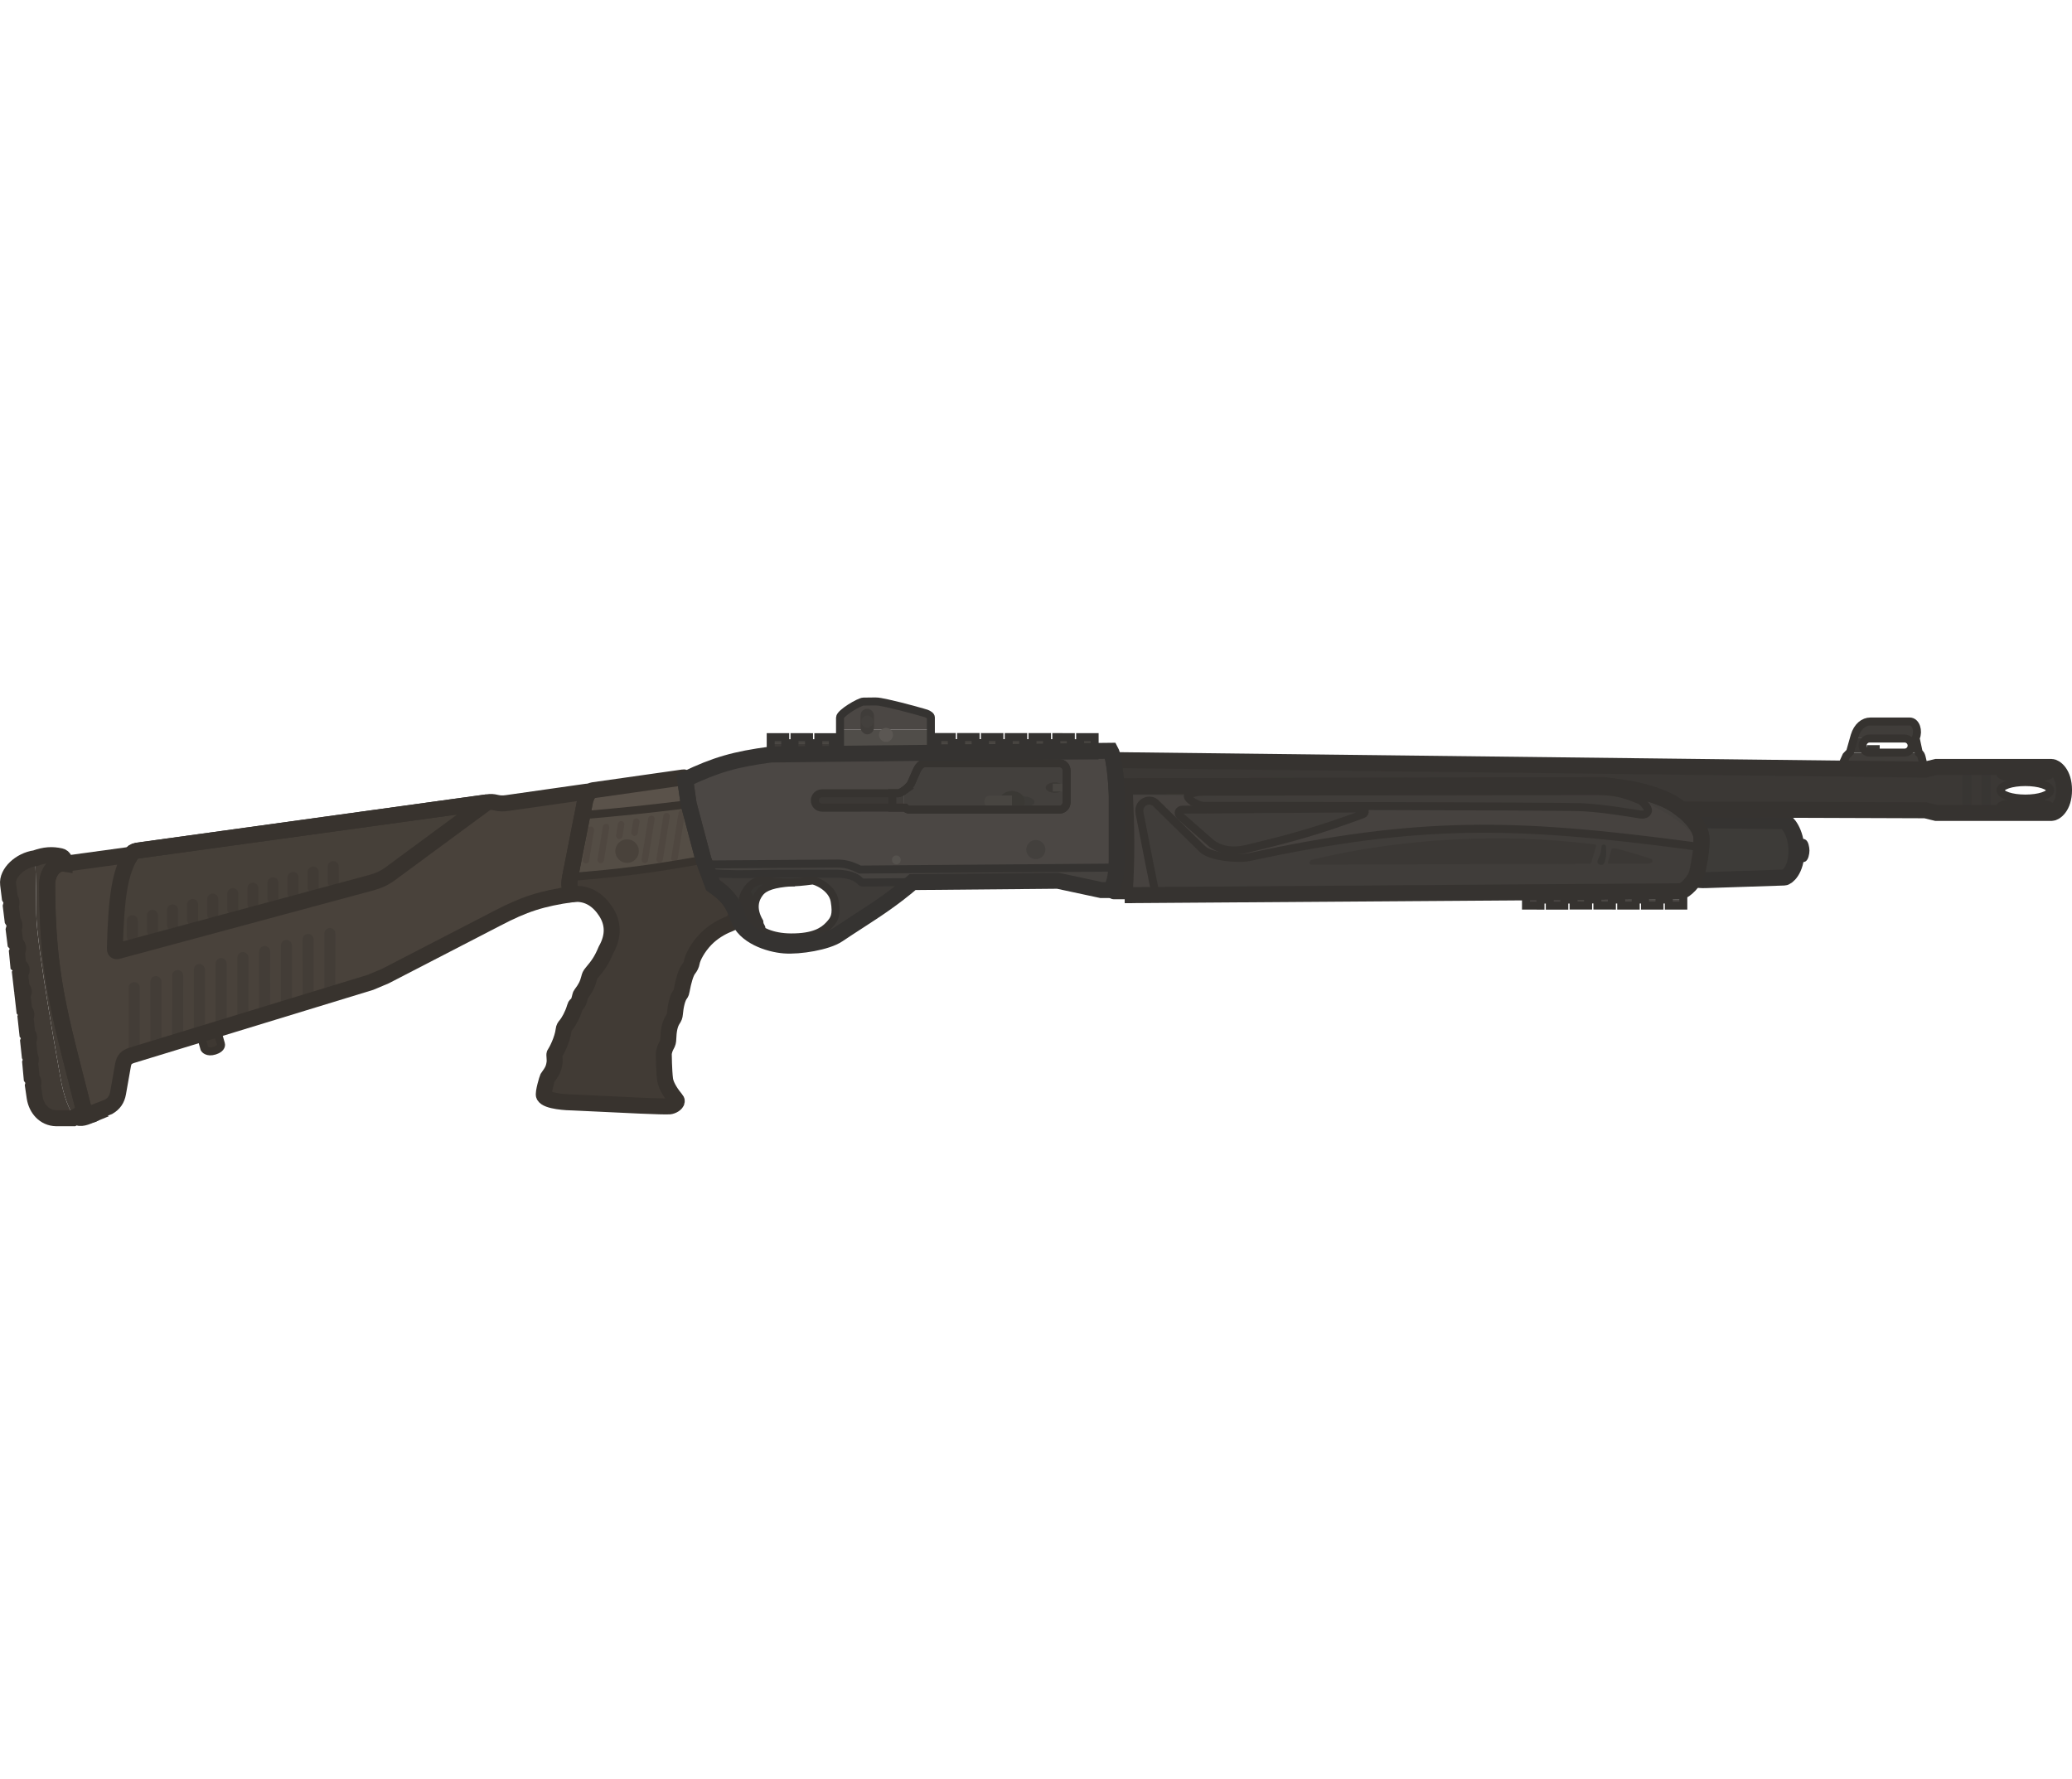 <?xml version="1.0" encoding="UTF-8" standalone="no"?>
<svg
   width="128.091"
   height="110"
   viewBox="0 0 128.091 110"
   fill="none"
   version="1.1"
   id="svg103"
   sodipodi:docname="hp18.svg"
   inkscape:version="1.4 (86a8ad7, 2024-10-11)"
   xmlns:inkscape="http://www.inkscape.org/namespaces/inkscape"
   xmlns:sodipodi="http://sodipodi.sourceforge.net/DTD/sodipodi-0.dtd"
   xmlns="http://www.w3.org/2000/svg"
   xmlns:svg="http://www.w3.org/2000/svg">
  <sodipodi:namedview
     id="namedview103"
     pagecolor="#ffffff"
     bordercolor="#000000"
     borderopacity="0.25"
     inkscape:showpageshadow="2"
     inkscape:pageopacity="0.0"
     inkscape:pagecheckerboard="0"
     inkscape:deskcolor="#d1d1d1"
     inkscape:zoom="3.6681818"
     inkscape:cx="34.076828"
     inkscape:cy="90.916976"
     inkscape:window-width="1920"
     inkscape:window-height="1009"
     inkscape:window-x="-8"
     inkscape:window-y="-8"
     inkscape:window-maximized="1"
     inkscape:current-layer="svg103" />
  <g
     clip-path="url(#clip0_619_1194)"
     id="g103"
     transform="rotate(30,58.215,68.578)">
    <path
       d="m 43.135,61.101 c -0.432,0.262 -0.876,0.476 -1.489,0.725 -0.556,0.225 -0.684,0.893 -0.633,1.363 l 0.114,-0.066 c 0.093,-0.014 0.171,-0.023 0.202,0.047 0.524,1.181 0.899,1.26 1.588,1.326 0.043,0.004 0.063,-0.051 0.019,-0.072 -0.132,-0.066 -0.193,-0.117 -0.273,-0.234 -0.837,-0.483 -0.948,-1.112 -0.876,-1.585 0.071,-0.47 0.492,-0.92 1.348,-1.504 z"
       fill="#383633"
       stroke="#363330"
       stroke-width="0.494"
       id="path1" />
    <path
       fill-rule="evenodd"
       clip-rule="evenodd"
       d="m 101.64,22.174 -13.081,7.491 c -0.443,-0.064 -0.91,-0.073 -1.345,-0.01 -1.366,0.197 -2.123,0.512 -3.286,0.997 -0.094,0.039 -0.191,0.08 -0.291,0.121 L 58.034,45.64 l 0.05,0.087 -0.338,0.195 C 57.706,45.945 57.676,45.972 57.66,46.006 57.43,45.657 56.992,45.019 56.619,44.584 l 43.763,-24.589 0.506,-0.481 6.173,-3.564 c 0.169,-0.097 0.845,-0.071 1.378,0.853 0.533,0.924 0.212,1.515 0.045,1.611 l -6.173,3.564 z m 4.994,-3.718 c 0.736,-0.425 1.219,-0.968 1.078,-1.212 -0.141,-0.244 -0.852,-0.097 -1.589,0.328 -0.736,0.425 -1.219,0.968 -1.078,1.212 0.14,0.244 0.852,0.097 1.589,-0.328 z m 0.577,-2.081 c 0.07,0.121 -0.471,0.565 -1.207,0.99 -0.737,0.425 -1.391,0.672 -1.461,0.55 -0.07,-0.121 0.47,-0.565 1.207,-0.99 0.736,-0.425 1.39,-0.672 1.461,-0.55 z m -0.204,2.728 c 0.737,-0.425 1.277,-0.869 1.207,-0.99 -0.07,-0.121 -0.724,0.125 -1.461,0.55 -0.736,0.425 -1.277,0.869 -1.207,0.99 0.071,0.121 0.725,-0.125 1.461,-0.55 z"
       fill="#3b3835"
       id="path2" />
    <rect
       width="20.026"
       height="0.755"
       transform="matrix(0.866,-0.5,0.5,0.866,37.754,54.276)"
       fill="#3e3b38"
       id="rect2"
       x="0"
       y="0" />
    <rect
       width="0.795"
       height="0.526"
       transform="matrix(0.866,-0.5,0.5,0.866,96.494,20.493)"
       fill="#383633"
       id="rect3"
       x="0"
       y="0" />
    <path
       d="m 95.581,20.483 3.305,-1.908 C 98.84,18.144 98.401,17.705 98.054,17.905 l -2.104,1.214 c -0.348,0.201 -0.538,0.66 -0.399,1.25 z"
       fill="#403d3a"
       id="path3" />
    <path
       d="m 95.815,22.626 -0.089,-0.922 0.066,-0.265 3.717,-2.146 c 0.137,0.009 0.199,0.064 0.292,0.154 l 0.58,0.617 z"
       fill="#403d3a"
       id="path4" />
    <path
       d="m 95.557,28.015 0.547,-0.316 c 0.065,-0.037 0.276,0.185 0.364,0.337 0.088,0.152 0.173,0.444 0.108,0.482 l -0.547,0.316 z"
       fill="#383633"
       stroke="#353331"
       stroke-width="0.494"
       id="path5" />
    <path
       fill-rule="evenodd"
       clip-rule="evenodd"
       d="m 38.103,54.875 c -1.765,1.363 -2.611,2.228 -3.814,3.983 l 0.953,1.211 2.509,2.519 0.242,0.201 6.89,-4.043 c 0.536,-0.329 0.88,-0.42 1.548,-0.466 L 60.101,50.245 C 60.045,50.132 59.982,50.011 59.911,49.879 l -2.097,-3.632 c -0.081,-0.139 -1.159,-1.793 -1.627,-2.078 z m 8.308,-3.66 c -0.025,-0.21 0.005,-0.517 0.218,-0.64 l 7.192,-4.153 c 0.213,-0.123 0.485,-0.05 0.608,0.163 l 0.99,1.715 c 0.123,0.213 0.05,0.485 -0.163,0.608 l -8.018,4.629 c -0.103,0.059 -0.193,0.057 -0.3,0.031 l -4.449,2.569 c -0.213,0.123 -0.485,0.05 -0.608,-0.163 -0.123,-0.213 -0.05,-0.485 0.163,-0.608 l 4.089,-2.361 c 0.108,-0.063 0.38,-0.561 0.372,-0.93 z"
       fill="#4b4744"
       id="path6" />
    <path
       d="m 11.998,95.918 0.089,-0.159 C 11.646,95.759 10.708,94.919 10.086,94.159 9.994,94.047 4.69,87.807 3.7,86.1 2.711,84.392 1.928,83.166 1.928,83.166 1.187,83.737 0.858,84.841 1.285,85.4 l 0.501,0.664 c 0.201,0.113 0.269,0.208 0.322,0.427 l 0.523,0.693 c 0.217,0.112 0.301,0.211 0.361,0.478 l 0.495,0.656 c 0.237,0.074 0.355,0.142 0.373,0.442 l 0.456,0.639 c 0.305,0.049 0.408,0.137 0.379,0.423 l 0.522,0.705 c 0.218,0.053 0.281,0.122 0.248,0.335 l 0.578,0.78 c 0.184,0.066 0.273,0.123 0.29,0.345 l 0.589,0.806 c 0.208,0.073 0.265,0.169 0.295,0.404 l 0.526,0.72 c 0.145,0.091 0.208,0.159 0.237,0.348 l 0.548,0.775 c 0.191,0.087 0.257,0.171 0.309,0.374 l 0.458,0.58 c 0.445,0.548 1.155,0.797 1.793,0.45 z"
       fill="#413b35"
       id="path7" />
    <path
       d="M 3.701,86.1 C 2.711,84.393 1.928,83.166 1.928,83.166 c 0.405,-0.48 0.784,-0.732 1.298,-0.892 0.212,-0.066 0.376,0.095 0.466,0.267 -0.606,0.223 -0.668,1.038 -0.315,1.649 2.861,4.956 4.81,6.69 8.834,10.843 0.093,0.101 0.33,0.136 0.654,0.143 l -0.016,0.021 c -0.257,0.332 -0.435,0.564 -0.762,0.563 -0.441,-5e-4 -1.379,-0.841 -2.002,-1.601 C 9.995,94.047 4.69,87.808 3.701,86.1 Z"
       fill="#433d37"
       id="path8" />
    <path
       d="M 3.378,84.19 C 3.025,83.579 3.087,82.764 3.693,82.541 L 6.944,80.021 C 6.948,79.869 6.995,79.746 7.157,79.606 L 24.396,66.201 c 0.196,-0.15 0.269,-0.19 0.504,-0.261 0.219,-0.066 0.383,-0.158 0.578,-0.31 l 3.909,-3.066 c 0.081,-0.061 0.114,-0.074 0.154,-0.027 -0.013,0.174 -0.005,0.284 0.032,0.492 l 1.575,4.609 c 0.185,0.533 0.366,0.683 0.677,0.825 -1.549,1.221 -2.285,2.027 -3.337,3.689 l -4.175,6.511 c -0.223,0.301 -0.351,0.471 -0.592,0.781 L 13.175,90.755 c -0.22,0.263 -0.259,0.425 -0.159,0.746 l 0.611,1.681 c 0.137,0.376 0.101,0.706 -0.083,1.026 l -0.532,0.662 c -0.004,0.151 -0.044,0.213 -0.146,0.305 C 12.542,95.168 12.305,95.134 12.212,95.033 8.188,90.88 6.239,89.145 3.378,84.19 Z"
       fill="#49423b"
       id="path9" />
    <path
       d="m 31.825,68.463 c -0.312,-0.141 -0.492,-0.291 -0.677,-0.825 2.626,-1.813 4.072,-2.919 6.602,-5.05 l 1.289,1.069 c 1.071,0.104 1.605,0.291 2.373,0.98 -0.164,0.126 -0.186,0.196 -0.133,0.288 0.036,0.062 -0.134,0.276 -0.172,0.322 -0.335,0.411 -0.638,0.968 -0.781,1.548 -0.163,0.66 -0.138,1.337 -0.033,1.633 0.064,0.18 0.067,0.294 0.042,0.495 -0.035,0.278 0.104,0.805 0.273,1.284 0.05,0.142 0.072,0.197 0.055,0.331 -0.032,0.255 0.11,0.739 0.32,1.184 0.065,0.139 0.075,0.217 0.066,0.369 -0.021,0.363 0.122,0.738 0.354,1.177 0.078,0.148 0.108,0.229 0.108,0.415 10e-5,0.186 0.057,0.428 0.13,0.555 0,0 0.509,0.863 0.845,1.304 0.264,0.346 0.88,0.618 1.17,0.72 0.084,0.029 0.113,0.047 0.134,0.095 0.063,0.144 -0.089,0.393 -0.229,0.491 -0.43,0.303 -4.935,2.578 -5.263,2.763 -0.328,0.184 -1.459,0.769 -1.793,0.544 -0.14,-0.095 -0.361,-1.028 -0.357,-1.078 0.034,-0.403 0.069,-0.603 -0.091,-1.001 -0.079,-0.196 -0.281,-0.427 -0.277,-0.479 0.018,-0.21 -0.012,-0.998 -0.257,-1.574 -0.054,-0.128 -0.045,-0.2 -0.024,-0.313 0.049,-0.262 0.041,-0.767 -0.069,-1.22 -0.019,-0.08 -0.043,-0.12 0.002,-0.216 0.068,-0.146 -0.005,-0.354 -0.062,-0.558 -0.021,-0.077 -0.025,-0.082 -0.017,-0.145 0.053,-0.435 0.045,-0.719 -0.063,-1.095 -0.04,-0.138 -0.055,-0.208 -0.023,-0.38 0.116,-0.633 0.138,-0.994 0.054,-1.654 -0.009,-1.032 -0.465,-1.679 -1.183,-2.049 -0.719,-0.37 -1.544,-0.479 -2.314,0.073 z"
       fill="#413b35"
       id="path10" />
    <path
       d="m 31.151,67.638 c 2.626,-1.813 4.072,-2.919 6.602,-5.05 l -2.509,-2.519 c -2.088,1.569 -3.26,2.421 -5.353,3.883 z"
       fill="#544d45"
       id="path11" />
    <path
       d="m 35.241,60.068 c -2.088,1.569 -3.26,2.421 -5.353,3.883 l -0.315,-0.922 c -0.037,-0.208 -0.046,-0.318 -0.032,-0.492 -0.04,-0.047 0.077,-0.194 0.155,-0.259 l 4.433,-3.474 c 0.051,-0.04 0.086,-0.034 0.135,0.024 z"
       fill="#5a524a"
       id="path12" />
    <path
       d="m 16.216,87.493 0.665,0.644 c 0,0 0.272,0.152 0.606,-0.216 0.334,-0.368 0.132,-0.546 0.132,-0.546 L 16.94,86.717 Z"
       fill="#3e3832"
       stroke="#38332e"
       stroke-width="0.494"
       id="path13" />
    <path
       d="M 7.156,79.607 24.396,66.202 21.383,73.101 c -0.202,0.426 -0.405,0.677 -0.689,0.97 L 9.25,85.553 C 9.11,85.699 9.054,85.659 8.969,85.506 7.419,82.662 6.907,81.267 6.943,80.022 6.947,79.869 6.994,79.746 7.156,79.607 Z"
       fill="#464039"
       id="path14" />
    <path
       d="m 17.972,74.106 c -0.163,0.094 -0.219,0.303 -0.125,0.466 l 0.479,0.83 c 0.094,0.163 0.303,0.219 0.466,0.125 0.163,-0.094 0.219,-0.303 0.125,-0.466 L 18.438,74.231 c -0.094,-0.163 -0.303,-0.219 -0.466,-0.125 z"
       fill="#413b35"
       id="path15" />
    <path
       d="m 16.94,75.483 c -0.094,-0.163 -0.038,-0.371 0.125,-0.466 0.163,-0.094 0.371,-0.038 0.466,0.125 l 0.479,0.83 c 0.094,0.163 0.038,0.371 -0.125,0.466 -0.163,0.094 -0.372,0.038 -0.466,-0.125 z"
       fill="#413b35"
       id="path16" />
    <path
       d="m 16.157,75.928 c -0.163,0.094 -0.219,0.303 -0.125,0.466 l 0.479,0.83 c 0.094,0.163 0.303,0.219 0.466,0.125 0.163,-0.094 0.219,-0.303 0.125,-0.466 L 16.622,76.053 c -0.094,-0.163 -0.303,-0.219 -0.466,-0.125 z"
       fill="#413b35"
       id="path17" />
    <path
       d="m 15.124,77.305 c -0.094,-0.163 -0.038,-0.372 0.125,-0.466 0.163,-0.094 0.371,-0.038 0.466,0.125 l 0.479,0.83 c 0.094,0.163 0.038,0.371 -0.125,0.466 -0.163,0.094 -0.372,0.038 -0.466,-0.125 z"
       fill="#413b35"
       id="path18" />
    <path
       d="m 14.341,77.75 c -0.163,0.094 -0.219,0.303 -0.125,0.466 l 0.479,0.83 c 0.094,0.163 0.303,0.219 0.466,0.125 0.163,-0.094 0.219,-0.303 0.125,-0.466 l -0.479,-0.83 c -0.094,-0.163 -0.303,-0.219 -0.466,-0.125 z"
       fill="#413b35"
       id="path19" />
    <path
       d="m 13.308,79.126 c -0.094,-0.163 -0.038,-0.372 0.125,-0.466 0.163,-0.094 0.372,-0.038 0.466,0.125 l 0.479,0.83 c 0.094,0.163 0.038,0.372 -0.125,0.466 -0.163,0.094 -0.371,0.038 -0.466,-0.125 z"
       fill="#413b35"
       id="path20" />
    <path
       d="m 12.525,79.572 c -0.163,0.094 -0.219,0.303 -0.125,0.466 l 0.479,0.83 c 0.094,0.163 0.303,0.219 0.466,0.125 0.163,-0.094 0.219,-0.303 0.125,-0.466 l -0.479,-0.83 c -0.094,-0.163 -0.303,-0.219 -0.466,-0.125 z"
       fill="#413b35"
       id="path21" />
    <path
       d="m 11.492,80.948 c -0.094,-0.163 -0.038,-0.371 0.125,-0.466 0.163,-0.094 0.371,-0.038 0.466,0.125 l 0.479,0.83 c 0.094,0.163 0.038,0.372 -0.125,0.466 -0.163,0.094 -0.371,0.038 -0.466,-0.125 z"
       fill="#413b35"
       id="path22" />
    <path
       d="m 10.709,81.393 c -0.163,0.094 -0.219,0.303 -0.125,0.466 l 0.479,0.83 c 0.094,0.163 0.303,0.219 0.466,0.125 0.163,-0.094 0.219,-0.303 0.125,-0.466 l -0.479,-0.83 c -0.094,-0.163 -0.303,-0.219 -0.466,-0.125 z"
       fill="#413b35"
       id="path23" />
    <path
       d="M 9.677,82.77 C 9.582,82.607 9.638,82.398 9.801,82.304 9.964,82.21 10.173,82.266 10.267,82.429 l 0.479,0.83 c 0.094,0.163 0.038,0.371 -0.125,0.466 -0.163,0.094 -0.372,0.038 -0.466,-0.125 z"
       fill="#413b35"
       id="path24" />
    <path
       d="M 8.769,83.681 C 8.675,83.518 8.73,83.309 8.893,83.215 9.057,83.121 9.265,83.177 9.359,83.34 l 0.479,0.83 c 0.094,0.163 0.038,0.371 -0.125,0.466 -0.163,0.094 -0.372,0.038 -0.466,-0.125 z"
       fill="#413b35"
       id="path25" />
    <path
       d="m 13.542,90.36 -0.369,0.396 c -0.042,0.051 -0.078,0.097 -0.107,0.142 l -2.131,-3.691 c -0.094,-0.163 -0.038,-0.371 0.125,-0.466 0.163,-0.094 0.372,-0.038 0.466,0.125 z"
       fill="#433d37"
       id="path26" />
    <path
       d="m 14.5,89.332 -0.486,0.521 -2.102,-3.64 c -0.094,-0.163 -0.038,-0.371 0.125,-0.466 0.163,-0.094 0.371,-0.038 0.466,0.125 z"
       fill="#433d37"
       id="path27" />
    <path
       d="m 15.459,88.304 -0.486,0.521 -2.082,-3.607 c -0.094,-0.163 -0.038,-0.371 0.125,-0.466 0.163,-0.094 0.371,-0.038 0.466,0.125 z"
       fill="#433d37"
       id="path28" />
    <path
       d="m 16.417,87.276 -0.486,0.521 -2.063,-3.573 c -0.094,-0.163 -0.038,-0.372 0.125,-0.466 0.163,-0.094 0.372,-0.038 0.466,0.125 z"
       fill="#433d37"
       id="path29" />
    <path
       d="m 17.376,86.248 -0.486,0.521 -2.043,-3.539 c -0.094,-0.163 -0.038,-0.372 0.125,-0.466 0.163,-0.094 0.371,-0.038 0.466,0.125 z"
       fill="#433d37"
       id="path30" />
    <path
       d="m 18.334,85.22 -0.486,0.521 -2.024,-3.506 c -0.094,-0.163 -0.038,-0.372 0.125,-0.466 0.163,-0.094 0.371,-0.038 0.466,0.125 z"
       fill="#433d37"
       id="path31" />
    <path
       d="m 19.292,84.192 -0.486,0.521 -2.004,-3.472 c -0.094,-0.163 -0.038,-0.372 0.125,-0.466 0.163,-0.094 0.372,-0.038 0.466,0.125 z"
       fill="#433d37"
       id="path32" />
    <path
       d="m 20.251,83.164 -0.486,0.521 -1.985,-3.438 c -0.094,-0.163 -0.038,-0.372 0.125,-0.466 0.163,-0.094 0.371,-0.038 0.466,0.125 z"
       fill="#433d37"
       id="path33" />
    <path
       d="m 21.209,82.136 -0.486,0.521 -1.966,-3.404 c -0.094,-0.163 -0.038,-0.372 0.125,-0.466 0.163,-0.094 0.371,-0.038 0.466,0.125 z"
       fill="#433d37"
       id="path34" />
    <path
       d="m 22.168,81.109 -0.486,0.521 -1.946,-3.371 c -0.094,-0.163 -0.038,-0.372 0.125,-0.466 0.163,-0.094 0.372,-0.038 0.466,0.125 z"
       fill="#433d37"
       id="path35" />
    <path
       d="m 35.084,60.593 c -0.103,0.039 -0.155,0.155 -0.116,0.258 l 1.009,2.648 c 0.039,0.103 0.155,0.155 0.258,0.116 0.103,-0.039 0.155,-0.155 0.116,-0.258 L 35.342,60.708 C 35.303,60.605 35.187,60.553 35.084,60.593 Z"
       fill="#4f4740"
       id="path36" />
    <path
       d="m 34.243,61.466 c -0.039,-0.103 0.012,-0.219 0.116,-0.258 0.103,-0.039 0.219,0.013 0.258,0.116 l 0.965,2.533 c 0.039,0.103 -0.013,0.219 -0.116,0.258 -0.103,0.039 -0.219,-0.013 -0.258,-0.116 z"
       fill="#4f4740"
       id="path37" />
    <path
       d="m 33.632,61.823 c -0.103,0.039 -0.155,0.155 -0.116,0.258 l 0.914,2.399 c 0.039,0.103 0.155,0.155 0.258,0.116 0.103,-0.039 0.155,-0.155 0.116,-0.258 l -0.914,-2.399 c -0.039,-0.103 -0.155,-0.155 -0.258,-0.116 z"
       fill="#4f4740"
       id="path38" />
    <path
       d="m 32.791,62.696 c -0.039,-0.103 0.013,-0.219 0.116,-0.258 0.103,-0.039 0.219,0.012 0.258,0.116 l 0.248,0.65 c 0.039,0.103 -0.012,0.219 -0.116,0.258 -0.103,0.039 -0.219,-0.012 -0.258,-0.116 z"
       fill="#4f4740"
       id="path39" />
    <path
       d="m 32.181,63.053 c -0.103,0.039 -0.155,0.155 -0.116,0.258 l 0.255,0.668 c 0.039,0.103 0.155,0.155 0.258,0.116 0.103,-0.039 0.155,-0.155 0.116,-0.258 L 32.438,63.168 C 32.399,63.065 32.284,63.013 32.181,63.053 Z"
       fill="#4f4740"
       id="path40" />
    <path
       d="m 31.339,63.925 c -0.039,-0.103 0.013,-0.219 0.116,-0.258 0.103,-0.039 0.219,0.013 0.258,0.116 l 0.732,1.923 c 0.039,0.103 -0.012,0.219 -0.116,0.258 -0.103,0.039 -0.219,-0.013 -0.258,-0.116 z"
       fill="#4f4740"
       id="path41" />
    <path
       d="m 30.613,64.54 c -0.039,-0.103 0.013,-0.219 0.116,-0.258 0.103,-0.039 0.219,0.013 0.258,0.116 l 0.678,1.781 c 0.039,0.103 -0.013,0.219 -0.116,0.258 -0.103,0.039 -0.219,-0.012 -0.258,-0.116 z"
       fill="#4f4740"
       id="path42" />
    <ellipse
       cx="0.728"
       cy="0.728"
       rx="0.728"
       ry="0.728"
       transform="matrix(0.866,-0.5,0.5,0.866,32.402,64.224)"
       fill="#49423b"
       id="ellipse42" />
    <path
       fill-rule="evenodd"
       clip-rule="evenodd"
       d="m 41.454,61.461 c 0.129,-0.078 0.264,-0.16 0.405,-0.245 l 3.493,-2.017 c 0.574,-0.309 1.064,-0.419 1.43,-0.312 0.081,0.024 0.148,0.034 0.195,0.007 l 2.668,-1.573 c -0.53,1.496 -1.072,2.559 -1.696,3.783 -0.215,0.421 -0.44,0.862 -0.677,1.346 -0.362,0.738 -1.683,1.82 -2.53,2.227 -0.876,0.421 -2.45,0.745 -3.327,-0.041 -0.768,-0.689 -1.302,-0.876 -2.373,-0.98 l -0.612,-0.508 c 1.225,-0.596 1.919,-1.016 3.026,-1.688 z m 0.194,0.364 c 1.101,-0.446 1.659,-0.781 2.576,-1.487 0.117,-0.091 1.263,-0.272 1.827,0.405 0.565,0.677 0.564,0.978 0.447,1.472 -0.117,0.494 -0.417,1.123 -1.66,1.831 -1.055,0.601 -1.861,0.59 -2.491,0.502 -0.63,-0.088 -1.026,-0.62 -1.223,-0.96 -0.197,-0.34 -0.23,-1.457 0.524,-1.762 z"
       fill="#3e3b38"
       id="path43" />
    <circle
       cx="0.27"
       cy="0.27"
       transform="matrix(0.866,-0.5,0.5,0.866,47.715,56.537)"
       fill="#55524e"
       id="ellipse43"
       r="0.27" />
    <ellipse
       cx="0.592"
       cy="0.592"
       rx="0.592"
       ry="0.592"
       transform="matrix(0.866,-0.5,0.5,0.866,54.424,51.557)"
       fill="#43403d"
       id="ellipse44" />
    <path
       d="m 46.506,52.075 c 0.004,0.191 -0.067,0.418 -0.152,0.6 l 0.533,0.923 0.052,-0.03 c 0.107,0.026 0.197,0.028 0.3,-0.031 l 8.018,-4.629 c 0.213,-0.123 0.286,-0.395 0.163,-0.608 l -0.99,-1.715 c -0.123,-0.213 -0.395,-0.286 -0.608,-0.163 l -7.192,4.153 c -0.213,0.123 -0.243,0.43 -0.218,0.64 z"
       fill="#43403d"
       id="path44" />
    <path
       d="m 46.888,53.598 -0.533,-0.923 c -0.078,0.169 -0.168,0.3 -0.22,0.33 l -0.325,0.188 0.445,0.771 z"
       fill="#403d3a"
       id="path45" />
    <path
       d="m 46.255,53.964 -0.445,-0.771 -3.765,2.174 c -0.213,0.123 -0.286,0.395 -0.163,0.608 0.123,0.213 0.395,0.286 0.608,0.163 z"
       fill="#3b3835"
       id="path46" />
    <ellipse
       cx="0.552"
       cy="0.322"
       rx="0.552"
       ry="0.322"
       transform="matrix(0.866,-0.5,0.5,0.866,53.685,47.869)"
       fill="#3b3835"
       id="ellipse46" />
    <path
       d="m 53.224,50.082 c 0.063,-0.178 0.056,-0.367 -0.037,-0.527 -0.188,-0.325 -0.654,-0.406 -1.043,-0.182 -0.389,0.224 -0.551,0.669 -0.364,0.994 0.092,0.16 0.253,0.261 0.438,0.295 z"
       fill="#3b3935"
       id="path47" />
    <path
       d="m 54.839,47.296 0.24,0.416 -0.736,0.425 -0.24,-0.416 z"
       fill="#484541"
       id="path48" />
    <path
       d="m 53.261,49.919 c 0.013,-0.127 -0.009,-0.253 -0.074,-0.365 -0.065,-0.112 -0.162,-0.195 -0.279,-0.246 0.352,-0.174 0.686,-0.196 0.776,-0.041 0.089,0.155 -0.097,0.434 -0.423,0.652 z"
       fill="#3d3b38"
       id="path49" />
    <path
       d="m 51.117,50.29 c -0.174,0.1 -0.233,0.323 -0.133,0.496 0.1,0.174 0.323,0.233 0.496,0.133 l 1.167,-0.673 -0.363,-0.629 z"
       fill="#484541"
       id="path50" />
    <rect
       width="0.897"
       height="0.375"
       transform="matrix(0.866,-0.5,0.5,0.866,37.565,53.95)"
       fill="#484541"
       id="rect50"
       x="0"
       y="0" />
    <rect
       width="0.897"
       height="0.375"
       transform="matrix(0.866,-0.5,0.5,0.866,38.842,53.215)"
       fill="#484541"
       id="rect51"
       x="0"
       y="0" />
    <rect
       width="0.897"
       height="0.375"
       transform="matrix(0.866,-0.5,0.5,0.866,40.115,52.48)"
       fill="#484541"
       id="rect52"
       x="0"
       y="0" />
    <rect
       width="0.897"
       height="0.375"
       transform="matrix(0.866,-0.5,0.5,0.866,41.389,51.743)"
       fill="#484541"
       id="rect53"
       x="0"
       y="0" />
    <rect
       width="0.897"
       height="0.375"
       transform="matrix(0.866,-0.5,0.5,0.866,42.662,51.007)"
       fill="#484541"
       id="rect54"
       x="0"
       y="0" />
    <rect
       width="0.897"
       height="0.375"
       transform="matrix(0.866,-0.5,0.5,0.866,43.938,50.272)"
       fill="#484541"
       id="rect55"
       x="0"
       y="0" />
    <rect
       width="0.897"
       height="0.375"
       transform="matrix(0.866,-0.5,0.5,0.866,45.213,49.536)"
       fill="#484541"
       id="rect56"
       x="0"
       y="0" />
    <rect
       width="0.897"
       height="0.375"
       transform="matrix(0.866,-0.5,0.5,0.866,46.486,48.801)"
       fill="#484541"
       id="rect57"
       x="0"
       y="0" />
    <rect
       width="0.897"
       height="0.375"
       transform="matrix(0.866,-0.5,0.5,0.866,47.762,48.065)"
       fill="#484541"
       id="rect58"
       x="0"
       y="0" />
    <rect
       width="0.897"
       height="0.375"
       transform="matrix(0.866,-0.5,0.5,0.866,49.035,47.329)"
       fill="#484541"
       id="rect59"
       x="0"
       y="0" />
    <rect
       width="0.897"
       height="0.375"
       transform="matrix(0.866,-0.5,0.5,0.866,50.309,46.594)"
       fill="#484541"
       id="rect60"
       x="0"
       y="0" />
    <rect
       width="0.897"
       height="0.375"
       transform="matrix(0.866,-0.5,0.5,0.866,51.584,45.857)"
       fill="#484541"
       id="rect61"
       x="0"
       y="0" />
    <rect
       width="0.897"
       height="0.375"
       transform="matrix(0.866,-0.5,0.5,0.866,52.859,45.122)"
       fill="#484541"
       id="rect62"
       x="0"
       y="0" />
    <rect
       width="0.897"
       height="0.375"
       transform="matrix(0.866,-0.5,0.5,0.866,54.133,44.385)"
       fill="#484541"
       id="rect63"
       x="0"
       y="0" />
    <rect
       width="9.726"
       height="0.755"
       transform="matrix(0.866,-0.5,-0.5,-0.866,83.022,39.301)"
       fill="#3e3b38"
       id="rect64"
       x="0"
       y="0" />
    <rect
       width="0.897"
       height="0.375"
       transform="matrix(0.866,-0.5,-0.5,-0.866,83.209,39.625)"
       fill="#4b4744"
       id="rect65"
       x="0"
       y="0" />
    <rect
       width="0.897"
       height="0.375"
       transform="matrix(0.866,-0.5,-0.5,-0.866,84.484,38.89)"
       fill="#4b4744"
       id="rect66"
       x="0"
       y="0" />
    <rect
       width="0.897"
       height="0.375"
       transform="matrix(0.866,-0.5,-0.5,-0.866,85.76,38.154)"
       fill="#4b4744"
       id="rect67"
       x="0"
       y="0" />
    <rect
       width="0.897"
       height="0.375"
       transform="matrix(0.866,-0.5,-0.5,-0.866,87.033,37.418)"
       fill="#4b4744"
       id="rect68"
       x="0"
       y="0" />
    <rect
       width="0.897"
       height="0.375"
       transform="matrix(0.866,-0.5,-0.5,-0.866,88.307,36.682)"
       fill="#4b4744"
       id="rect69"
       x="0"
       y="0" />
    <rect
       width="0.897"
       height="0.375"
       transform="matrix(0.866,-0.5,-0.5,-0.866,89.582,35.946)"
       fill="#4b4744"
       id="rect70"
       x="0"
       y="0" />
    <rect
       width="0.897"
       height="0.375"
       transform="matrix(0.866,-0.5,-0.5,-0.866,90.856,35.211)"
       fill="#4b4744"
       id="rect71"
       x="0"
       y="0" />
    <path
       d="m 85.569,37.828 -0.498,0.287 0.188,0.325 -0.777,0.448 -0.188,-0.325 -0.498,0.287 0.188,0.325 -0.777,0.448 -0.565,-0.979 8.423,-4.863 0.565,0.979 -0.777,0.448 -0.188,-0.325 -0.498,0.287 0.188,0.325 -0.777,0.448 -0.188,-0.325 -0.498,0.287 0.188,0.325 -0.777,0.448 -0.188,-0.325 -0.498,0.287 0.188,0.325 -0.777,0.448 -0.188,-0.325 -0.498,0.287 0.188,0.325 -0.777,0.448 z"
       stroke="#363330"
       stroke-width="0.494"
       id="path71" />
    <path
       d="m 45.911,48.596 0.609,1.055 -4.866,2.809 -0.609,-1.055 z"
       fill="#504d49"
       id="path72" />
    <path
       d="m 41.427,49.18 c -0.202,0.116 -0.899,1.333 -0.754,1.584 l 0.371,0.642 4.866,-2.809 -0.371,-0.642 c -0.052,-0.091 -0.208,-0.096 -0.369,-0.074 -0.043,0.006 -1.448,0.353 -2.382,0.654 -0.338,0.109 -0.554,0.18 -0.715,0.273 z"
       fill="#4b4744"
       id="path73" />
    <circle
       cx="0.433"
       cy="0.433"
       transform="matrix(0.866,-0.5,0.5,0.866,43.074,50.105)"
       fill="#5b5753"
       id="ellipse73"
       r="0.433" />
    <rect
       width="0.833"
       height="1.584"
       rx="0.417"
       transform="matrix(0.866,-0.5,0.5,0.866,41.492,49.65)"
       fill="#403d3a"
       id="rect73"
       ry="0.417"
       x="0"
       y="0" />
    <circle
       cx="0.371"
       cy="0.371"
       transform="matrix(0.866,-0.5,0.5,0.866,41.742,49.992)"
       fill="#43403d"
       id="ellipse74"
       r="0.371" />
    <path
       d="m 41.426,49.178 c -0.202,0.117 -0.899,1.333 -0.754,1.584 l 0.791,1.37 -0.385,0.222 -0.188,-0.325 -0.777,0.448 0.188,0.325 -0.498,0.287 -0.188,-0.325 -0.777,0.448 0.188,0.325 -0.498,0.287 -0.188,-0.325 -0.777,0.448 0.565,0.979 17.343,-10.013 -0.378,-0.654 -1e-4,10e-5 -0.188,-0.325 -0.777,0.448 0.188,0.325 -0.498,0.287 -0.188,-0.325 -0.777,0.448 0.188,0.325 -0.498,0.287 -0.188,-0.325 -0.777,0.448 0.188,0.325 -0.498,0.287 -0.188,-0.325 -0.777,0.448 0.188,0.325 -0.498,0.287 -0.188,-0.325 -0.777,0.448 0.188,0.325 -0.498,0.287 -0.188,-0.325 -0.777,0.448 0.188,0.325 -0.498,0.287 -0.188,-0.325 -0.777,0.448 0.188,0.325 -0.344,0.199 -0.791,-1.37 c -0.052,-0.091 -0.208,-0.096 -0.369,-0.074 -0.043,0.006 -1.448,0.353 -2.382,0.654 -0.338,0.109 -0.554,0.18 -0.715,0.273 z"
       stroke="#353331"
       stroke-width="0.494"
       id="path74" />
    <path
       d="m 102.289,18.706 1.423,2.464 0.478,-0.276 -1.422,-2.465 z"
       fill="#383633"
       id="path75" />
    <path
       d="m 103.318,18.112 1.423,2.464 0.478,-0.276 -1.423,-2.465 z"
       fill="#383633"
       id="path76" />
    <path
       d="m 60.455,51.629 -0.111,-0.748 -2.646,-4.646 c -0.092,-0.159 -0.06,-0.252 0.047,-0.313 l 0.338,-0.195 c 1.392,2.179 2.147,3.418 3.318,5.747 l -0.58,0.335 c -0.101,0.058 -0.25,0.022 -0.366,-0.179 z"
       fill="#43403c"
       stroke="#363330"
       stroke-width="0.494"
       id="path77" />
    <path
       d="M 61.401,51.468 91.073,34.056 c 0.147,-0.085 0.476,-0.968 0.246,-1.58 0,0 -0.403,-1.304 -0.83,-1.935 -0.426,-0.631 -1.986,-1.073 -3.275,-0.887 -1.366,0.197 -2.123,0.512 -3.285,0.997 -0.094,0.039 -0.191,0.08 -0.291,0.121 l -25.603,14.867 0.05,0.087 c 1.391,2.178 2.146,3.417 3.316,5.742 z"
       fill="#46423f"
       id="path78" />
    <path
       d="m 91.397,32.996 c 0.003,-0.179 -0.018,-0.358 -0.079,-0.519 0,0 -0.404,-1.304 -0.83,-1.935 -0.175,-0.258 -0.539,-0.485 -0.998,-0.65 l 4.941,-2.771 c 0.113,-0.065 0.961,0.166 1.567,1.216 0.606,1.05 0.3,1.721 0.172,1.796 l -4.136,2.574 c -0.233,0.145 -0.422,0.235 -0.637,0.289 z"
       fill="#3d3b38"
       stroke="#353331"
       stroke-width="0.988"
       id="path79" />
    <path
       d="m 90.787,31.085 -0.921,0.369 c -9.888,4.091 -15.058,6.956 -22.949,14.1 -0.549,0.497 -2.062,1.191 -2.752,1.047 l -3.911,-1.011 c -0.534,-0.169 -1.045,0.493 -0.599,1.02 l 2.089,2.4 1.311,1.488 28.018,-16.441 c 0.147,-0.085 0.476,-0.968 0.246,-1.58 0,0 -0.233,-0.753 -0.532,-1.391 z"
       fill="#403d3a"
       stroke="#363330"
       stroke-width="0.494"
       id="path80" />
    <path
       d="m 71.328,39.542 -9.454,5.547 c -0.242,0.14 -0.184,0.351 0.04,0.421 l 2.565,0.51 c 0.702,0.064 1.397,-0.208 2.014,-0.795 2.158,-2.051 3.282,-3.205 5.15,-5.446 0.127,-0.152 -0.012,-0.412 -0.314,-0.237 z"
       fill="#403d3a"
       stroke="#363330"
       stroke-width="0.494"
       id="path81" />
    <path
       d="m 83.164,31.469 c 1.028,-0.598 1.604,-0.861 2.894,-1.011 1.543,-0.197 2.775,-0.167 4.093,0.243 0.276,0.086 0.341,0.249 0.459,0.547 l 5e-4,0.001 0.211,-0.088 c -0.104,-0.229 -0.218,-0.449 -0.333,-0.619 -0.426,-0.631 -1.986,-1.073 -3.275,-0.887 -1.366,0.197 -2.123,0.512 -3.285,0.997 l -2e-4,10e-5 c -0.094,0.039 -0.191,0.08 -0.291,0.121 l -25.603,14.867 0.05,0.087 c 0.085,0.133 0.167,0.262 0.248,0.388 l 3.387,-1.895 c -0.083,-0.132 0.389,-0.55 0.677,-0.716 z"
       fill="#43403d"
       id="path82" />
    <path
       d="m 85.304,35.425 c 0.066,-0.039 0.073,-0.073 0.062,-0.141 l -0.239,-0.985 c -0.016,-0.073 -0.07,-0.103 -0.123,-0.082 -0.448,0.181 -0.921,0.399 -1.562,0.694 -4.193,1.929 -9.043,4.987 -13.105,8.866 -0.133,0.127 -0.092,0.405 0.152,0.264 z"
       fill="#3b3835"
       id="path83" />
    <path
       d="m 88.445,33.599 -2.083,1.212 c -0.057,0.033 -0.096,0.024 -0.109,-0.034 l -0.208,-0.834 c -0.008,-0.047 0.137,-0.136 0.273,-0.175 0.535,-0.153 1.183,-0.308 2.093,-0.51 0.202,-0.045 0.306,0.184 0.035,0.341 z"
       fill="#3b3835"
       id="path84" />
    <path
       d="m 85.632,34.916 c -0.016,-0.353 -0.054,-0.481 -0.208,-0.794 -0.03,-0.06 -0.01,-0.148 0.051,-0.173 0.09,-0.037 0.145,-0.034 0.185,0.036 0.09,0.156 0.209,0.306 0.28,0.461 0.129,0.285 0.159,0.506 0.124,0.583 -0.032,0.071 -0.17,0.145 -0.278,0.123 -0.085,-0.018 -0.147,-0.105 -0.153,-0.236 z"
       fill="#383633"
       id="path85" />
    <path
       fill-rule="evenodd"
       clip-rule="evenodd"
       d="m 98.885,18.573 c 0.001,0.011 0.002,0.022 0.003,0.033 l 0.621,0.685 -3.717,2.146 0.015,-0.06 -0.226,-0.896 z m -2.605,2.074 c -0.12,-0.208 -0.049,-0.474 0.159,-0.594 l 1.872,-1.081 c 0.208,-0.12 0.474,-0.049 0.594,0.159 0.12,0.208 0.049,0.474 -0.159,0.594 l -1.872,1.081 c -0.208,0.12 -0.474,0.049 -0.594,-0.159 z"
       fill="#3b3835"
       id="path86" />
    <path
       d="M 3.378,84.19 C 3.025,83.579 3.087,82.764 3.693,82.541 L 6.944,80.021 C 6.948,79.869 6.995,79.746 7.157,79.606 L 24.396,66.201 c 0.196,-0.15 0.269,-0.19 0.504,-0.261 0.219,-0.066 0.383,-0.158 0.578,-0.31 l 3.909,-3.066 c 0.081,-0.061 0.114,-0.074 0.154,-0.027 -0.013,0.174 -0.005,0.284 0.032,0.492 l 1.575,4.609 c 0.185,0.533 0.366,0.683 0.677,0.825 -1.549,1.221 -2.285,2.027 -3.337,3.689 l -4.175,6.511 c -0.223,0.301 -0.351,0.471 -0.592,0.781 L 13.175,90.755 c -0.22,0.263 -0.259,0.425 -0.159,0.746 l 0.611,1.681 c 0.137,0.376 0.101,0.706 -0.083,1.026 l -0.532,0.662 c -0.004,0.151 -0.044,0.213 -0.146,0.305 C 12.542,95.168 12.305,95.134 12.212,95.033 8.188,90.88 6.239,89.145 3.378,84.19 Z"
       stroke="#38332e"
       stroke-width="0.988"
       id="path87" />
    <path
       d="m 1.929,83.167 c 0.405,-0.48 0.784,-0.732 1.297,-0.893 0.212,-0.066 0.376,0.095 0.466,0.267 -0.606,0.223 -0.668,1.038 -0.315,1.649 2.535,4.391 4.354,6.253 7.535,9.51 l 0.001,0.001 c 0.408,0.418 0.84,0.859 1.297,1.332 0.093,0.101 0.33,0.136 0.654,0.143 -0.198,0.257 -0.416,0.584 -0.778,0.584 l -0.089,0.159 -0.908,0.524 C 10.452,96.791 9.741,96.542 9.297,95.994 L 8.839,95.414 C 8.787,95.212 8.721,95.127 8.53,95.041 L 7.982,94.266 C 7.952,94.076 7.89,94.009 7.745,93.917 l -0.526,-0.72 C 7.188,92.962 7.131,92.867 6.923,92.793 L 6.334,91.988 C 6.317,91.765 6.227,91.709 6.044,91.642 L 5.466,90.862 C 5.498,90.649 5.436,90.58 5.217,90.527 L 4.695,89.823 C 4.725,89.537 4.621,89.448 4.316,89.4 L 3.86,88.761 C 3.842,88.461 3.724,88.393 3.487,88.319 L 2.992,87.663 C 2.932,87.396 2.848,87.297 2.631,87.185 L 2.109,86.492 C 2.055,86.273 1.988,86.177 1.787,86.065 L 1.286,85.401 C 0.859,84.842 1.188,83.738 1.929,83.167 Z"
       stroke="#38332e"
       stroke-width="0.988"
       id="path88" />
    <path
       d="M 35.242,60.068 34.266,58.828 C 34.216,58.77 34.182,58.764 34.131,58.804 l -4.433,3.474 c -0.078,0.065 -0.195,0.212 -0.155,0.259 -0.013,0.174 -0.005,0.284 0.032,0.492 l 0.315,0.922 1.26,3.687 c 0.185,0.533 0.366,0.683 0.677,0.825 0.769,-0.552 1.595,-0.443 2.314,-0.073 0.719,0.37 1.174,1.018 1.183,2.049 0.084,0.66 0.062,1.021 -0.054,1.654 -0.032,0.173 -0.017,0.242 0.023,0.38 0.108,0.377 0.117,0.66 0.063,1.095 -0.007,0.058 -0.005,0.067 0.013,0.129 l 0.004,0.016 c 0.006,0.023 0.013,0.046 0.02,0.069 0.051,0.18 0.102,0.358 0.042,0.488 -0.038,0.082 -0.027,0.123 -0.011,0.183 0.003,0.01 0.006,0.021 0.009,0.033 0.11,0.452 0.117,0.958 0.069,1.22 -0.021,0.114 -0.03,0.185 0.024,0.313 0.244,0.576 0.274,1.365 0.257,1.574 -0.002,0.024 0.04,0.086 0.094,0.166 0.062,0.092 0.14,0.208 0.183,0.313 0.148,0.366 0.13,0.565 0.099,0.909 -0.003,0.03 -0.005,0.06 -0.008,0.092 -0.004,0.051 0.216,0.984 0.357,1.078 0.334,0.226 1.465,-0.359 1.793,-0.544 0.101,-0.057 0.598,-0.312 1.25,-0.646 1.466,-0.752 3.716,-1.907 4.013,-2.116 0.14,-0.099 0.292,-0.347 0.229,-0.491 -0.021,-0.047 -0.05,-0.065 -0.134,-0.094 -0.291,-0.102 -0.907,-0.374 -1.17,-0.72 -0.336,-0.441 -0.845,-1.304 -0.845,-1.304 -0.073,-0.126 -0.13,-0.368 -0.13,-0.555 -1e-4,-0.186 -0.03,-0.267 -0.108,-0.415 -0.232,-0.439 -0.375,-0.814 -0.354,-1.177 0.009,-0.151 -7e-4,-0.23 -0.066,-0.369 -0.209,-0.445 -0.351,-0.929 -0.32,-1.184 0.016,-0.129 -0.004,-0.184 -0.049,-0.314 L 40.609,70.206 c -0.169,-0.479 -0.308,-1.005 -0.273,-1.284 0.026,-0.201 0.022,-0.315 -0.042,-0.495 -0.105,-0.296 -0.131,-0.973 0.033,-1.633 0.143,-0.58 0.446,-1.137 0.781,-1.548 0.037,-0.046 0.207,-0.26 0.172,-0.322 -0.053,-0.092 -0.031,-0.162 0.133,-0.288 -0.768,-0.689 -1.302,-0.876 -2.373,-0.98 l -1.289,-1.069 z"
       stroke="#38332e"
       stroke-width="0.988"
       id="path89" />
    <path
       d="m 31.186,67.734 c -0.012,-0.03 -0.023,-0.062 -0.035,-0.096 m 0,0 c 2.626,-1.813 4.072,-2.919 6.602,-5.05 l -2.509,-2.519 c -2.088,1.569 -3.26,2.421 -5.353,3.883 z"
       stroke="#38332e"
       stroke-width="0.494"
       id="path90" />
    <path
       d="m 41.454,61.462 c -1.107,0.671 -1.801,1.091 -3.026,1.688 l -0.434,-0.36 6.89,-4.043 c 0.536,-0.329 0.88,-0.42 1.548,-0.466 l 13.671,-8.036 c 0.271,0.546 0.373,0.894 0.407,1.372 l -0.53,0.306 -2.602,0.84 -10.401,6.131 c -0.047,0.027 -0.114,0.016 -0.194,-0.007 -0.366,-0.107 -0.856,0.004 -1.43,0.312 l -3.493,2.017 c -0.142,0.086 -0.276,0.167 -0.405,0.245 z"
       fill="#45423f"
       stroke="#353331"
       stroke-width="0.494"
       id="path91" />
    <path
       d="m 46.355,52.676 c 0.085,-0.182 0.156,-0.408 0.152,-0.6 l -0.095,-0.861 c -0.025,-0.21 0.005,-0.517 0.218,-0.64 l 7.193,-4.153 c 0.213,-0.123 0.485,-0.05 0.608,0.163 l 0.99,1.715 c 0.087,0.15 0.076,0.33 -0.013,0.466 -0.037,0.057 -0.087,0.106 -0.15,0.142 l -8.018,4.629 c -0.103,0.06 -0.193,0.057 -0.3,0.032 l -0.685,0.395 -0.445,-0.771 0.325,-0.187 c 0.052,-0.03 0.142,-0.161 0.221,-0.33 z"
       stroke="#363330"
       stroke-width="0.494"
       id="path92" />
    <path
       fill-rule="evenodd"
       clip-rule="evenodd"
       d="m 46.413,51.215 c -0.025,-0.21 0.005,-0.517 0.218,-0.64 l 7.192,-4.152 c 0.213,-0.123 0.485,-0.05 0.608,0.163 l 0.99,1.715 c 0.123,0.213 0.05,0.485 -0.163,0.608 l -8.018,4.629 c -0.103,0.059 -0.193,0.057 -0.3,0.031 l -4.449,2.569 c -0.213,0.123 -0.485,0.05 -0.608,-0.163 -0.123,-0.213 -0.05,-0.485 0.163,-0.608 l 4.089,-2.361 c 0.108,-0.063 0.38,-0.561 0.372,-0.93 z"
       stroke="#363330"
       stroke-width="0.494"
       id="path93" />
    <path
       d="m 41.648,61.826 c 1.101,-0.446 1.659,-0.781 2.576,-1.487 0.117,-0.091 1.263,-0.272 1.827,0.405 0.565,0.677 0.564,0.978 0.447,1.472 -0.117,0.494 -0.417,1.123 -1.66,1.831 -1.055,0.601 -1.861,0.59 -2.491,0.502 -0.63,-0.088 -1.026,-0.62 -1.223,-0.96 -0.197,-0.34 -0.23,-1.457 0.524,-1.762 z"
       stroke="#363330"
       stroke-width="0.494"
       id="path94" />
    <path
       d="m 101.64,22.174 -13.081,7.491 c -0.443,-0.064 -0.91,-0.073 -1.345,-0.01 -1.366,0.197 -2.123,0.512 -3.286,0.997 v 0 c -0.094,0.039 -0.191,0.08 -0.291,0.121 L 58.034,45.64 l 0.05,0.087 -0.338,0.195 C 57.706,45.945 57.676,45.972 57.66,46.006 57.43,45.657 56.992,45.019 56.619,44.584 l 43.763,-24.589 0.506,-0.481 6.173,-3.564 c 0.169,-0.097 0.845,-0.071 1.378,0.853 0.533,0.924 0.212,1.515 0.045,1.611 l -6.173,3.564 z"
       stroke="#363330"
       stroke-width="0.988"
       id="path95" />
    <path
       d="m 106.634,18.455 c 0.737,-0.425 1.22,-0.968 1.079,-1.212 -0.141,-0.244 -0.853,-0.097 -1.589,0.328 -0.737,0.425 -1.22,0.968 -1.079,1.212 0.141,0.244 0.852,0.097 1.589,-0.328 z"
       stroke="#363330"
       stroke-width="0.494"
       id="path96" />
    <path
       d="m 107.211,16.374 c 0.07,0.121 -0.47,0.565 -1.207,0.99 -0.737,0.425 -1.391,0.672 -1.461,0.55 -0.07,-0.121 0.47,-0.565 1.207,-0.99 0.737,-0.425 1.391,-0.672 1.461,-0.55 z"
       stroke="#363330"
       stroke-width="0.494"
       id="path97" />
    <path
       d="m 107.008,19.102 c 0.736,-0.425 1.277,-0.869 1.206,-0.99 -0.07,-0.121 -0.724,0.125 -1.46,0.55 -0.737,0.425 -1.277,0.869 -1.207,0.99 0.07,0.121 0.724,-0.125 1.461,-0.55 z"
       stroke="#363330"
       stroke-width="0.494"
       id="path98" />
    <path
       fill-rule="evenodd"
       clip-rule="evenodd"
       d="m 98.054,17.905 c 0.347,-0.2 0.786,0.239 0.832,0.67 0.001,0.011 0.002,0.022 0.003,0.033 l 0.621,0.686 c 0.137,0.009 0.199,0.064 0.292,0.154 l 0.58,0.617 -4.566,2.562 -0.089,-0.922 0.066,-0.265 0.015,-0.06 -0.255,-1.01 c -0.139,-0.59 0.05,-1.049 0.399,-1.25 z M 96.44,20.054 c -0.208,0.12 -0.279,0.386 -0.159,0.594 0.12,0.208 0.386,0.279 0.594,0.159 l 1.872,-1.081 c 0.208,-0.12 0.279,-0.386 0.159,-0.594 -0.12,-0.208 -0.386,-0.279 -0.594,-0.159 z"
       stroke="#363330"
       stroke-width="0.494"
       id="path99" />
    <path
       d="M 61.401,51.468 91.073,34.056 c 0.147,-0.085 0.476,-0.968 0.246,-1.58 0,0 -0.403,-1.304 -0.83,-1.935 -0.426,-0.631 -1.986,-1.073 -3.275,-0.887 -1.366,0.197 -2.123,0.512 -3.285,0.997 -0.094,0.039 -0.191,0.08 -0.291,0.121 l -25.603,14.867 0.05,0.087 c 1.391,2.178 2.146,3.417 3.316,5.742 z"
       stroke="#363330"
       stroke-width="0.988"
       id="path100" />
    <path
       d="m 61.719,44.221 c -0.085,-0.132 0.388,-0.55 0.676,-0.717 L 83.163,31.469 c 1.029,-0.598 1.603,-0.861 2.895,-1.011 0.205,-0.024 0.698,0.171 0.749,0.311 0.082,0.221 -0.12,0.372 -0.328,0.454 -0.208,0.081 -2.001,0.735 -3.235,1.359 -1.234,0.624 -20.412,11.679 -20.412,11.679 -0.352,0.163 -1.004,0.13 -1.114,-0.041 z"
       fill="#403d3a"
       stroke="#363330"
       stroke-width="0.494"
       id="path101" />
    <path
       d="M 7.156,79.607 24.396,66.202 21.383,73.101 c -0.202,0.426 -0.405,0.677 -0.689,0.97 L 9.25,85.553 C 9.11,85.699 9.054,85.659 8.969,85.506 7.419,82.662 6.907,81.267 6.943,80.022 6.947,79.869 6.994,79.746 7.156,79.607 Z"
       stroke="#38332e"
       stroke-width="0.988"
       id="path102" />
    <path
       d="m 34.289,58.858 c 1.203,-1.755 2.05,-2.62 3.814,-3.983 L 56.187,44.169 c 0.468,0.285 1.547,1.939 1.627,2.078 l 2.097,3.632 c 0.03,0.056 0.059,0.111 0.086,0.163 0.037,0.071 0.071,0.138 0.103,0.203 0.271,0.546 0.374,0.894 0.407,1.372 l -0.53,0.306 -2.602,0.84 -7.733,4.559 c -0.529,1.495 -1.073,2.56 -1.696,3.781 -0.215,0.421 -0.441,0.864 -0.678,1.348 -0.362,0.738 -1.683,1.82 -2.53,2.227 -0.876,0.421 -2.45,0.745 -3.327,-0.041 -0.768,-0.689 -1.302,-0.876 -2.373,-0.98 L 37.751,62.589 35.242,60.069 Z"
       stroke="#353331"
       stroke-width="0.988"
       id="path103" />
  </g>
  <defs
     id="defs103">
    <clipPath
       id="clip0_619_1194">
      <rect
         width="110"
         height="110"
         fill="#ffffff"
         id="rect103"
         x="0"
         y="0" />
    </clipPath>
  </defs>
</svg>
